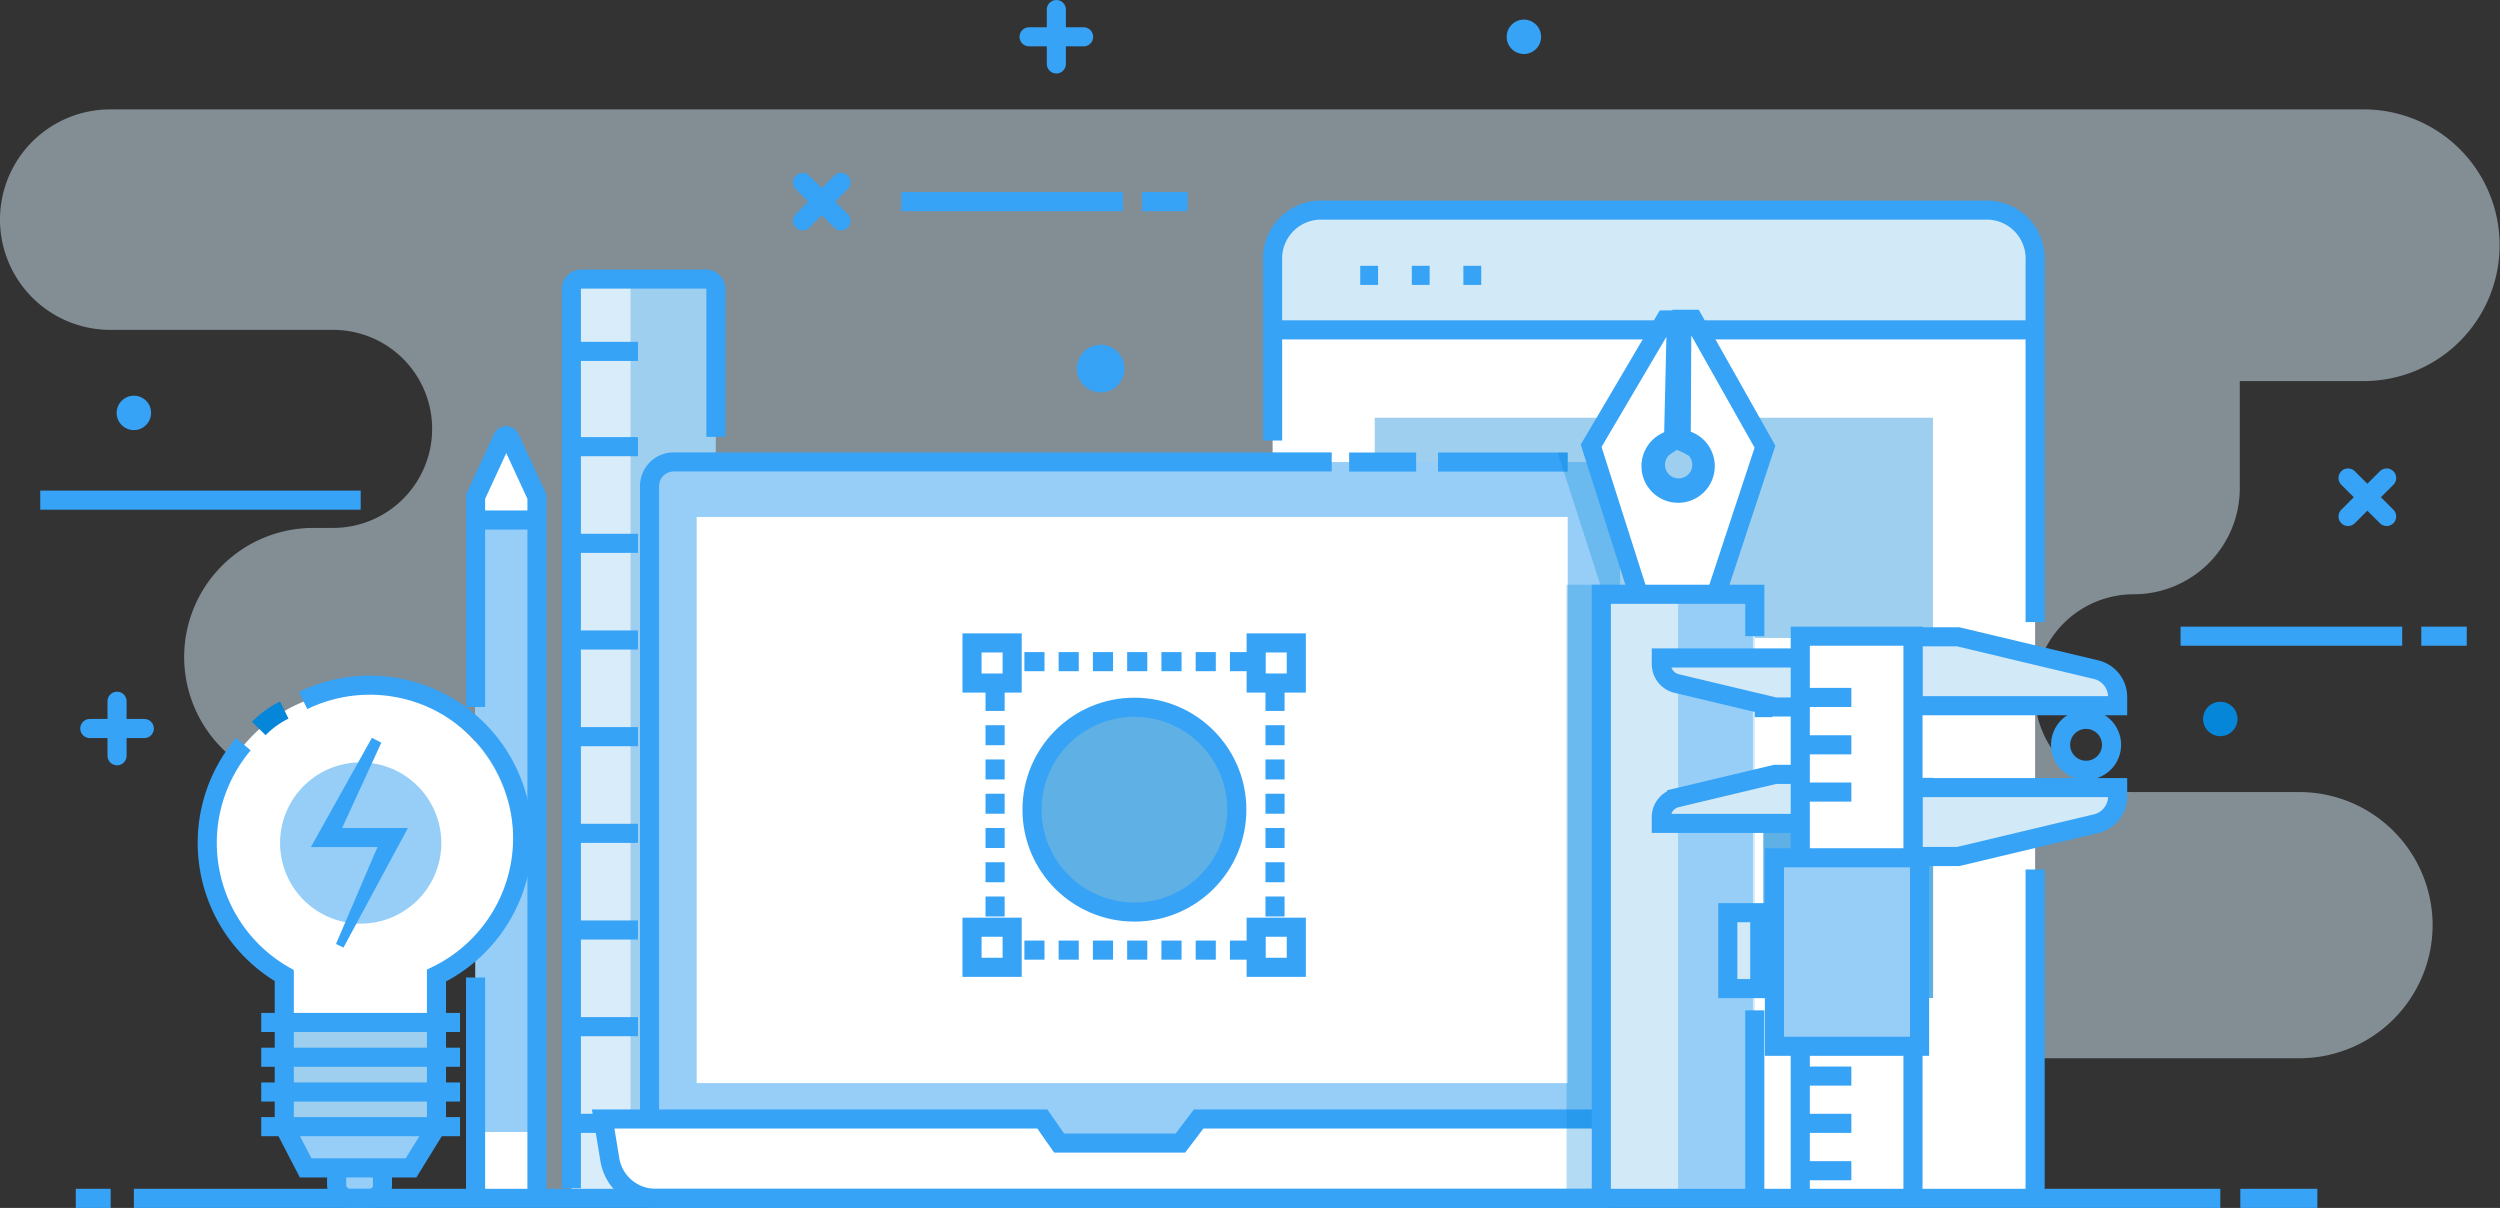 <svg xmlns="http://www.w3.org/2000/svg" viewBox="0 0 196.29 94.84"><rect x="0" y="0" width="196.29" height="94.84" fill="#333333" stroke="none"/><defs><style>.ulbc1,.ulbc3{fill:#d2e9f7;}.ulbc1{opacity:0.5;}.ulbc2{fill:#fff;}.ulbc13,.ulbc14,.ulbc4,.ulbc7{fill:none;stroke-miterlimit:10;stroke-width:1.5px;}.ulbc14,.ulbc4,.ulbc7{stroke:#36a3f7;}.ulbc5{fill:#9ecfef;}.ulbc6{fill:#5fb0e5;}.ulbc7{stroke-linecap:round;}.ulbc8{fill:#36a3f7;}.ulbc12,.ulbc9{fill:#0686d8;}.ulbc10{fill:#96cef8;}.ulbc11{fill:#d8ecf9;}.ulbc12{opacity:0.3;}.ulbc13{stroke:#0686d8;}.ulbc14{stroke-dasharray:2;}</style></defs><title>Asset 4</title><g id="Layer_2" data-name="Layer 2"><g id="Power_Tools" data-name="Power Tools"><g id="_Group_" data-name="&lt;Group&gt;"><path id="_Path_" data-name="&lt;Path&gt;" class="ulbc1" d="M0,17.24H0A8.66,8.66,0,0,0,8.65,25.9h17.5a7.77,7.77,0,0,1,7.78,7.77h0a7.78,7.78,0,0,1-7.78,7.78H24.6A10.14,10.14,0,0,0,14.46,51.58h0A10.14,10.14,0,0,0,24.6,61.72H40.35l-.6,32,94.13.37h0a11,11,0,0,1,11-11h35.72A10.47,10.47,0,0,0,191,72.66h0a10.47,10.47,0,0,0-10.47-10.47h-13a7.76,7.76,0,0,1-7.77-7.76h0a7.77,7.77,0,0,1,7.77-7.77h0a8.33,8.33,0,0,0,8.33-8.34v-8.4h9.74a10.67,10.67,0,0,0,10.66-10.67h0A10.66,10.66,0,0,0,185.63,8.59H8.65A8.65,8.65,0,0,0,0,17.24Z"/><g id="_Group_2" data-name="&lt;Group&gt;"><g id="_Group_3" data-name="&lt;Group&gt;"><path id="_Path_2" data-name="&lt;Path&gt;" class="ulbc2" d="M159.79,94.09V20.5a3.81,3.81,0,0,0-3.57-4H103.49a3.81,3.81,0,0,0-3.57,4V94.09Z"/><path id="_Path_3" data-name="&lt;Path&gt;" class="ulbc3" d="M99.92,25.73V19.49a3,3,0,0,1,3-3h53.87a3,3,0,0,1,3,3v6.24Z"/><line id="_Path_4" data-name="&lt;Path&gt;" class="ulbc4" x1="100.23" y1="25.9" x2="159.79" y2="25.9"/><line id="_Path_5" data-name="&lt;Path&gt;" class="ulbc4" x1="106.8" y1="21.62" x2="108.2" y2="21.62"/><line id="_Path_6" data-name="&lt;Path&gt;" class="ulbc4" x1="110.85" y1="21.62" x2="112.25" y2="21.62"/><line id="_Path_7" data-name="&lt;Path&gt;" class="ulbc4" x1="114.9" y1="21.62" x2="116.3" y2="21.62"/><rect id="_Rectangle_" data-name="&lt;Rectangle&gt;" class="ulbc5" x="107.94" y="32.8" width="43.83" height="17.29"/><rect id="_Rectangle_2" data-name="&lt;Rectangle&gt;" class="ulbc5" x="107.95" y="61.07" width="13.33" height="17.29"/><rect id="_Rectangle_3" data-name="&lt;Rectangle&gt;" class="ulbc3" x="123.2" y="61.07" width="13.33" height="17.29"/><rect id="_Rectangle_4" data-name="&lt;Rectangle&gt;" class="ulbc6" x="138.45" y="61.07" width="13.33" height="17.29"/><line id="_Path_8" data-name="&lt;Path&gt;" class="ulbc4" x1="120.54" y1="55.56" x2="139.18" y2="55.56"/><path id="_Path_9" data-name="&lt;Path&gt;" class="ulbc4" d="M159.79,48.84V20.5a3.81,3.81,0,0,0-3.57-4H103.49a3.81,3.81,0,0,0-3.57,4V34.59"/><line id="_Path_10" data-name="&lt;Path&gt;" class="ulbc4" x1="159.79" y1="94.09" x2="159.79" y2="68.27"/></g></g><g id="_Group_4" data-name="&lt;Group&gt;"><line id="_Path_11" data-name="&lt;Path&gt;" class="ulbc7" x1="80.8" y1="2.89" x2="85.08" y2="2.89"/><line id="_Path_12" data-name="&lt;Path&gt;" class="ulbc7" x1="82.94" y1="5.02" x2="82.94" y2="0.75"/></g><g id="_Group_5" data-name="&lt;Group&gt;"><line id="_Path_13" data-name="&lt;Path&gt;" class="ulbc7" x1="7.05" y1="57.2" x2="11.33" y2="57.2"/><line id="_Path_14" data-name="&lt;Path&gt;" class="ulbc7" x1="9.19" y1="59.34" x2="9.19" y2="55.06"/></g><g id="_Group_6" data-name="&lt;Group&gt;"><line id="_Path_15" data-name="&lt;Path&gt;" class="ulbc7" x1="184.36" y1="40.55" x2="187.39" y2="37.53"/><line id="_Path_16" data-name="&lt;Path&gt;" class="ulbc7" x1="187.39" y1="40.55" x2="184.36" y2="37.53"/></g><g id="_Group_7" data-name="&lt;Group&gt;"><line id="_Path_17" data-name="&lt;Path&gt;" class="ulbc7" x1="63.01" y1="17.34" x2="66.03" y2="14.32"/><line id="_Path_18" data-name="&lt;Path&gt;" class="ulbc7" x1="66.03" y1="17.34" x2="63.01" y2="14.32"/></g><line id="_Path_19" data-name="&lt;Path&gt;" class="ulbc4" x1="171.21" y1="49.95" x2="188.61" y2="49.95"/><line id="_Path_20" data-name="&lt;Path&gt;" class="ulbc4" x1="3.16" y1="39.27" x2="28.32" y2="39.27"/><line id="_Path_21" data-name="&lt;Path&gt;" class="ulbc4" x1="193.68" y1="49.95" x2="190.11" y2="49.95"/><line id="_Path_22" data-name="&lt;Path&gt;" class="ulbc4" x1="70.77" y1="15.83" x2="88.17" y2="15.83"/><line id="_Path_23" data-name="&lt;Path&gt;" class="ulbc4" x1="93.24" y1="15.83" x2="89.67" y2="15.83"/><path id="_Path_24" data-name="&lt;Path&gt;" class="ulbc8" d="M11.86,32.42a1.35,1.35,0,1,1-1.35-1.35A1.34,1.34,0,0,1,11.86,32.42Z"/><path id="_Path_25" data-name="&lt;Path&gt;" class="ulbc8" d="M121,2.89a1.35,1.35,0,1,1-1.35-1.35A1.35,1.35,0,0,1,121,2.89Z"/><path id="_Path_26" data-name="&lt;Path&gt;" class="ulbc9" d="M175.68,56.45a1.35,1.35,0,1,1-1.35-1.35A1.35,1.35,0,0,1,175.68,56.45Z"/><path id="_Path_27" data-name="&lt;Path&gt;" class="ulbc8" d="M88.29,28.94a1.87,1.87,0,1,1-1.87-1.87A1.87,1.87,0,0,1,88.29,28.94Z"/><g id="_Group_8" data-name="&lt;Group&gt;"><path id="_Path_28" data-name="&lt;Path&gt;" class="ulbc2" d="M41.64,94.09H37.86a.51.51,0,0,1-.52-.51V39.09a.54.54,0,0,1,0-.22l1.89-4.1a.52.52,0,0,1,.94,0l1.89,4.1a.54.54,0,0,1,0,.22V93.58A.52.52,0,0,1,41.64,94.09Z"/><rect id="_Path_29" data-name="&lt;Path&gt;" class="ulbc10" x="37.34" y="40.83" width="4.81" height="48.05"/><path id="_Path_30" data-name="&lt;Path&gt;" class="ulbc4" d="M37.34,55.51V39l2.13-4.61a.31.31,0,0,1,.56,0L42.16,39V94.09"/><line id="_Path_31" data-name="&lt;Path&gt;" class="ulbc4" x1="37.34" y1="93.92" x2="37.34" y2="76.75"/><line id="_Path_32" data-name="&lt;Path&gt;" class="ulbc4" x1="37.17" y1="40.83" x2="42.16" y2="40.83"/></g><g id="_Group_9" data-name="&lt;Group&gt;"><rect id="_Rectangle_5" data-name="&lt;Rectangle&gt;" class="ulbc5" x="14.44" y="52.33" width="72.18" height="11.34" rx="0.79" ry="0.79" transform="translate(-7.47 108.54) rotate(-90)"/><path id="_Path_33" data-name="&lt;Path&gt;" class="ulbc11" d="M45.51,94.09h4V21.91h-4a.69.69,0,0,0-.65.73V93.37A.69.69,0,0,0,45.51,94.09Z"/><path id="_Path_34" data-name="&lt;Path&gt;" class="ulbc4" d="M44.86,93.3V22.7a.8.8,0,0,1,.79-.79h9.77a.8.8,0,0,1,.79.79V34.3"/><line id="_Path_35" data-name="&lt;Path&gt;" class="ulbc4" x1="44.86" y1="88.2" x2="50.09" y2="88.2"/><line id="_Path_36" data-name="&lt;Path&gt;" class="ulbc4" x1="44.86" y1="80.61" x2="50.09" y2="80.61"/><line id="_Path_37" data-name="&lt;Path&gt;" class="ulbc4" x1="44.86" y1="73.02" x2="50.09" y2="73.02"/><line id="_Path_38" data-name="&lt;Path&gt;" class="ulbc4" x1="44.86" y1="65.43" x2="50.09" y2="65.43"/><line id="_Path_39" data-name="&lt;Path&gt;" class="ulbc4" x1="44.86" y1="57.84" x2="50.09" y2="57.84"/><line id="_Path_40" data-name="&lt;Path&gt;" class="ulbc4" x1="44.86" y1="50.25" x2="50.09" y2="50.25"/><line id="_Path_41" data-name="&lt;Path&gt;" class="ulbc4" x1="44.86" y1="42.66" x2="50.09" y2="42.66"/><line id="_Path_42" data-name="&lt;Path&gt;" class="ulbc4" x1="44.86" y1="35.07" x2="50.09" y2="35.07"/><line id="_Path_43" data-name="&lt;Path&gt;" class="ulbc4" x1="44.86" y1="27.59" x2="50.09" y2="27.59"/></g><g id="_Group_10" data-name="&lt;Group&gt;"><rect id="_Rectangle_6" data-name="&lt;Rectangle&gt;" class="ulbc10" x="51" y="36.28" width="76.21" height="54.78" rx="1" ry="1"/><line id="_Path_44" data-name="&lt;Path&gt;" class="ulbc4" x1="105.93" y1="36.28" x2="111.19" y2="36.28"/><path id="_Path_45" data-name="&lt;Path&gt;" class="ulbc4" d="M127.2,89.16a1.89,1.89,0,0,1-1.89,1.89H52.89A1.89,1.89,0,0,1,51,89.16v-51a1.89,1.89,0,0,1,1.89-1.89h51.67"/><line id="_Path_46" data-name="&lt;Path&gt;" class="ulbc4" x1="112.91" y1="36.28" x2="123.09" y2="36.28"/><rect id="_Rectangle_7" data-name="&lt;Rectangle&gt;" class="ulbc2" x="54.7" y="40.59" width="68.39" height="44.45"/><path id="_Path_47" data-name="&lt;Path&gt;" class="ulbc2" d="M125.87,94.09H51.49a3.64,3.64,0,0,1-3.6-3l-.53-3.23H81.84l1.32,1.89h9.52l1.43-1.89h36.32L130,90.62A4.16,4.16,0,0,1,125.87,94.09Z"/><path id="_Path_48" data-name="&lt;Path&gt;" class="ulbc4" d="M125.87,94.09H51.49a3.64,3.64,0,0,1-3.6-3l-.53-3.23H81.84l1.32,1.89h9.52l1.43-1.89h36.32L130,90.62A4.16,4.16,0,0,1,125.87,94.09Z"/></g><path id="_Path_49" data-name="&lt;Path&gt;" class="ulbc12" d="M131.31,87.06H127.2V37.28a1,1,0,0,0-1-1h-3.11v-.75h-.79l3.35,10.38H123V94.09h5.49a4.86,4.86,0,0,0,2.24-3.35Z"/><g id="_Group_11" data-name="&lt;Group&gt;"><path id="_Path_50" data-name="&lt;Path&gt;" class="ulbc2" d="M131.69,47.58h2.76l4.13-12.51-5.64-10h-.89L132,34.65a6.23,6.23,0,0,1,1.09.56,1.82,1.82,0,1,1-2.58,0,5.72,5.72,0,0,1,.89-.59l.22-9.5h-.87L124.93,35l4,12.55Z"/><path id="_Path_51" data-name="&lt;Path&gt;" class="ulbc4" d="M131.69,47.58h2.76l4.13-12.51-5.64-10h-.89L132,34.65a6.23,6.23,0,0,1,1.09.56,1.82,1.82,0,1,1-2.58,0,5.72,5.72,0,0,1,.89-.59l.22-9.5h-.87L124.93,35l4,12.55Z"/><rect id="_Rectangle_8" data-name="&lt;Rectangle&gt;" class="ulbc3" x="125.73" y="46.66" width="12.05" height="47.43"/><rect id="_Rectangle_9" data-name="&lt;Rectangle&gt;" class="ulbc10" x="131.76" y="46.66" width="5.87" height="47.43"/><line id="_Path_52" data-name="&lt;Path&gt;" class="ulbc4" x1="131.76" y1="25.12" x2="131.76" y2="34.62"/><circle id="_Path_53" data-name="&lt;Path&gt;" class="ulbc4" cx="131.76" cy="36.6" r="2.13"/><line id="_Path_54" data-name="&lt;Path&gt;" class="ulbc4" x1="137.78" y1="79.33" x2="137.78" y2="94.09"/><polyline id="_Path_55" data-name="&lt;Path&gt;" class="ulbc4" points="125.73 94.09 125.73 46.66 137.78 46.66 137.78 49.95"/></g><g id="_Group_12" data-name="&lt;Group&gt;"><g id="_Group_13" data-name="&lt;Group&gt;"><path id="_Path_56" data-name="&lt;Path&gt;" class="ulbc3" d="M150.2,50h3.55l10.83,2.58a2.21,2.21,0,0,1,1.69,2.15v.68H150.2Z"/><path id="_Path_57" data-name="&lt;Path&gt;" class="ulbc3" d="M150.2,67.25h3.55l10.83-2.58a2.21,2.21,0,0,0,1.69-2.15v-.68H150.2Z"/><path id="_Path_58" data-name="&lt;Path&gt;" class="ulbc4" d="M150.2,50h3.55l10.83,2.58a2.21,2.21,0,0,1,1.69,2.15v.68H150.2Z"/><path id="_Path_59" data-name="&lt;Path&gt;" class="ulbc4" d="M150.2,67.25h3.55l10.83-2.58a2.21,2.21,0,0,0,1.69-2.15v-.68H150.2Z"/><path id="_Path_60" data-name="&lt;Path&gt;" class="ulbc3" d="M141.9,60.8h-2.53l-7.72,1.84a1.56,1.56,0,0,0-1.21,1.53v.48H141.9Z"/><path id="_Path_61" data-name="&lt;Path&gt;" class="ulbc3" d="M141.9,55.51h-2.53l-7.72-1.84a1.57,1.57,0,0,1-1.21-1.53v-.48H141.9Z"/><path id="_Path_62" data-name="&lt;Path&gt;" class="ulbc4" d="M141.9,60.8h-2.53l-7.72,1.84a1.56,1.56,0,0,0-1.21,1.53v.48H141.9Z"/><path id="_Path_63" data-name="&lt;Path&gt;" class="ulbc4" d="M141.9,55.51h-2.53l-7.72-1.84a1.57,1.57,0,0,1-1.21-1.53v-.48H141.9Z"/><rect id="_Rectangle_10" data-name="&lt;Rectangle&gt;" class="ulbc2" x="141.35" y="49.95" width="8.85" height="44.14"/><polyline id="_Path_64" data-name="&lt;Path&gt;" class="ulbc4" points="141.35 94.09 141.35 49.95 150.2 49.95 150.2 94.09"/><line id="_Path_65" data-name="&lt;Path&gt;" class="ulbc4" x1="141.35" y1="54.76" x2="145.36" y2="54.76"/><line id="_Path_66" data-name="&lt;Path&gt;" class="ulbc4" x1="141.35" y1="58.48" x2="145.36" y2="58.48"/><line id="_Path_67" data-name="&lt;Path&gt;" class="ulbc4" x1="141.35" y1="62.19" x2="145.36" y2="62.19"/><line id="_Path_68" data-name="&lt;Path&gt;" class="ulbc4" x1="141.35" y1="84.49" x2="145.36" y2="84.49"/><line id="_Path_69" data-name="&lt;Path&gt;" class="ulbc4" x1="141.35" y1="88.2" x2="145.36" y2="88.2"/><line id="_Path_70" data-name="&lt;Path&gt;" class="ulbc4" x1="141.35" y1="91.92" x2="145.36" y2="91.92"/><rect id="_Rectangle_11" data-name="&lt;Rectangle&gt;" class="ulbc10" x="139.32" y="67.35" width="11.4" height="14.8"/><rect id="_Rectangle_12" data-name="&lt;Rectangle&gt;" class="ulbc4" x="139.32" y="67.35" width="11.4" height="14.8"/><rect id="_Rectangle_13" data-name="&lt;Rectangle&gt;" class="ulbc3" x="135.66" y="71.66" width="2.51" height="5.96"/><rect id="_Rectangle_14" data-name="&lt;Rectangle&gt;" class="ulbc4" x="135.66" y="71.66" width="2.51" height="5.96"/><path id="_Path_71" data-name="&lt;Path&gt;" class="ulbc4" d="M165.79,58.48a2,2,0,1,1-2-2A2,2,0,0,1,165.79,58.48Z"/></g></g><g id="_Group_14" data-name="&lt;Group&gt;"><rect id="_Rectangle_15" data-name="&lt;Rectangle&gt;" class="ulbc10" x="26.43" y="88.58" width="3.6" height="5.51" rx="1" ry="1"/><rect id="_Rectangle_16" data-name="&lt;Rectangle&gt;" class="ulbc4" x="26.43" y="88.58" width="3.6" height="5.51" rx="1" ry="1"/><path id="_Path_72" data-name="&lt;Path&gt;" class="ulbc2" d="M40.35,66.18a12,12,0,1,0-18,10.42V88.46L24,91.7h8.27l2-3.24V76.6A12,12,0,0,0,40.35,66.18Z"/><polygon id="_Path_73" data-name="&lt;Path&gt;" class="ulbc5" points="22.32 79.91 22.32 89.17 24.02 91.7 32.29 91.7 34.31 89.17 34.31 79.91 22.32 79.91"/><polygon id="_Path_74" data-name="&lt;Path&gt;" class="ulbc10" points="34.31 88.46 32.29 91.7 24.02 91.7 22.32 88.46 34.31 88.46"/><path id="_Path_75" data-name="&lt;Path&gt;" class="ulbc4" d="M19.11,58.43A12,12,0,0,0,22.32,76.6V88.46L24,91.7h8.27l2-3.24V76.6A12,12,0,0,0,23.8,55"/><path id="_Path_76" data-name="&lt;Path&gt;" class="ulbc13" d="M22.32,55.75a7.27,7.27,0,0,0-2,1.45"/><line id="_Path_77" data-name="&lt;Path&gt;" class="ulbc4" x1="20.51" y1="80.28" x2="36.12" y2="80.28"/><line id="_Path_78" data-name="&lt;Path&gt;" class="ulbc4" x1="20.51" y1="83.01" x2="36.12" y2="83.01"/><line id="_Path_79" data-name="&lt;Path&gt;" class="ulbc4" x1="20.51" y1="85.74" x2="36.12" y2="85.74"/><line id="_Path_80" data-name="&lt;Path&gt;" class="ulbc4" x1="20.51" y1="88.46" x2="36.12" y2="88.46"/><path id="_Path_81" data-name="&lt;Path&gt;" class="ulbc10" d="M34.65,66.19a6.33,6.33,0,1,1-6.33-6.33A6.34,6.34,0,0,1,34.65,66.19Z"/><g id="_Group_15" data-name="&lt;Group&gt;"><g id="_Group_16" data-name="&lt;Group&gt;"><polygon id="_Path_82" data-name="&lt;Path&gt;" class="ulbc8" points="29.94 58.31 26.36 66.1 25.69 65.01 30.77 65.01 32.03 65.01 31.45 66.08 26.97 74.4 26.38 74.12 30.1 65.43 30.77 66.51 25.69 66.51 24.41 66.51 25.02 65.42 29.2 57.93 29.94 58.31"/></g></g></g><g id="_Group_17" data-name="&lt;Group&gt;"><circle id="_Path_83" data-name="&lt;Path&gt;" class="ulbc6" cx="89.07" cy="63.57" r="8.04"/><circle id="_Path_84" data-name="&lt;Path&gt;" class="ulbc4" cx="89.07" cy="63.57" r="8.04"/><rect id="_Rectangle_17" data-name="&lt;Rectangle&gt;" class="ulbc4" x="76.32" y="50.48" width="3.15" height="3.15"/><rect id="_Rectangle_18" data-name="&lt;Rectangle&gt;" class="ulbc4" x="98.63" y="50.48" width="3.15" height="3.15"/><rect id="_Rectangle_19" data-name="&lt;Rectangle&gt;" class="ulbc4" x="76.32" y="72.8" width="3.15" height="3.15"/><rect id="_Rectangle_20" data-name="&lt;Rectangle&gt;" class="ulbc4" x="98.63" y="72.8" width="3.15" height="3.15"/><g id="_Group_18" data-name="&lt;Group&gt;"><line id="_Path_85" data-name="&lt;Path&gt;" class="ulbc14" x1="80.43" y1="74.6" x2="82.01" y2="74.6"/><line id="_Path_86" data-name="&lt;Path&gt;" class="ulbc14" x1="83.12" y1="74.6" x2="84.7" y2="74.6"/><line id="_Path_87" data-name="&lt;Path&gt;" class="ulbc14" x1="85.81" y1="74.6" x2="87.39" y2="74.6"/><line id="_Path_88" data-name="&lt;Path&gt;" class="ulbc14" x1="88.5" y1="74.6" x2="90.08" y2="74.6"/><line id="_Path_89" data-name="&lt;Path&gt;" class="ulbc14" x1="91.19" y1="74.6" x2="92.77" y2="74.6"/><line id="_Path_90" data-name="&lt;Path&gt;" class="ulbc14" x1="93.88" y1="74.6" x2="95.46" y2="74.6"/><line id="_Path_91" data-name="&lt;Path&gt;" class="ulbc14" x1="96.57" y1="74.6" x2="98.15" y2="74.6"/></g><g id="_Group_19" data-name="&lt;Group&gt;"><line id="_Path_92" data-name="&lt;Path&gt;" class="ulbc14" x1="80.43" y1="51.95" x2="82.01" y2="51.95"/><line id="_Path_93" data-name="&lt;Path&gt;" class="ulbc14" x1="83.12" y1="51.95" x2="84.7" y2="51.95"/><line id="_Path_94" data-name="&lt;Path&gt;" class="ulbc14" x1="85.81" y1="51.95" x2="87.39" y2="51.95"/><line id="_Path_95" data-name="&lt;Path&gt;" class="ulbc14" x1="88.5" y1="51.95" x2="90.08" y2="51.95"/><line id="_Path_96" data-name="&lt;Path&gt;" class="ulbc14" x1="91.19" y1="51.95" x2="92.77" y2="51.95"/><line id="_Path_97" data-name="&lt;Path&gt;" class="ulbc14" x1="93.88" y1="51.95" x2="95.46" y2="51.95"/><line id="_Path_98" data-name="&lt;Path&gt;" class="ulbc14" x1="96.57" y1="51.95" x2="98.15" y2="51.95"/></g><g id="_Group_20" data-name="&lt;Group&gt;"><line id="_Path_99" data-name="&lt;Path&gt;" class="ulbc14" x1="78.13" y1="71.96" x2="78.13" y2="70.39"/><line id="_Path_100" data-name="&lt;Path&gt;" class="ulbc14" x1="78.13" y1="69.27" x2="78.13" y2="67.7"/><line id="_Path_101" data-name="&lt;Path&gt;" class="ulbc14" x1="78.13" y1="66.58" x2="78.13" y2="65.01"/><line id="_Path_102" data-name="&lt;Path&gt;" class="ulbc14" x1="78.13" y1="63.89" x2="78.13" y2="62.32"/><line id="_Path_103" data-name="&lt;Path&gt;" class="ulbc14" x1="78.13" y1="61.2" x2="78.13" y2="59.63"/><line id="_Path_104" data-name="&lt;Path&gt;" class="ulbc14" x1="78.13" y1="58.51" x2="78.13" y2="56.94"/><line id="_Path_105" data-name="&lt;Path&gt;" class="ulbc14" x1="78.13" y1="55.82" x2="78.13" y2="54.24"/></g><g id="_Group_21" data-name="&lt;Group&gt;"><line id="_Path_106" data-name="&lt;Path&gt;" class="ulbc14" x1="100.11" y1="71.96" x2="100.11" y2="70.39"/><line id="_Path_107" data-name="&lt;Path&gt;" class="ulbc14" x1="100.11" y1="69.27" x2="100.11" y2="67.7"/><line id="_Path_108" data-name="&lt;Path&gt;" class="ulbc14" x1="100.11" y1="66.58" x2="100.11" y2="65.01"/><line id="_Path_109" data-name="&lt;Path&gt;" class="ulbc14" x1="100.11" y1="63.89" x2="100.11" y2="62.32"/><line id="_Path_110" data-name="&lt;Path&gt;" class="ulbc14" x1="100.11" y1="61.2" x2="100.11" y2="59.63"/><line id="_Path_111" data-name="&lt;Path&gt;" class="ulbc14" x1="100.11" y1="58.51" x2="100.11" y2="56.94"/><line id="_Path_112" data-name="&lt;Path&gt;" class="ulbc14" x1="100.11" y1="55.82" x2="100.11" y2="54.24"/></g></g><g id="_Group_22" data-name="&lt;Group&gt;"><line id="_Path_113" data-name="&lt;Path&gt;" class="ulbc4" x1="10.51" y1="94.09" x2="174.33" y2="94.09"/><line id="_Path_114" data-name="&lt;Path&gt;" class="ulbc4" x1="5.95" y1="94.09" x2="8.69" y2="94.09"/><line id="_Path_115" data-name="&lt;Path&gt;" class="ulbc4" x1="175.9" y1="94.09" x2="181.95" y2="94.09"/></g></g></g></g></svg>